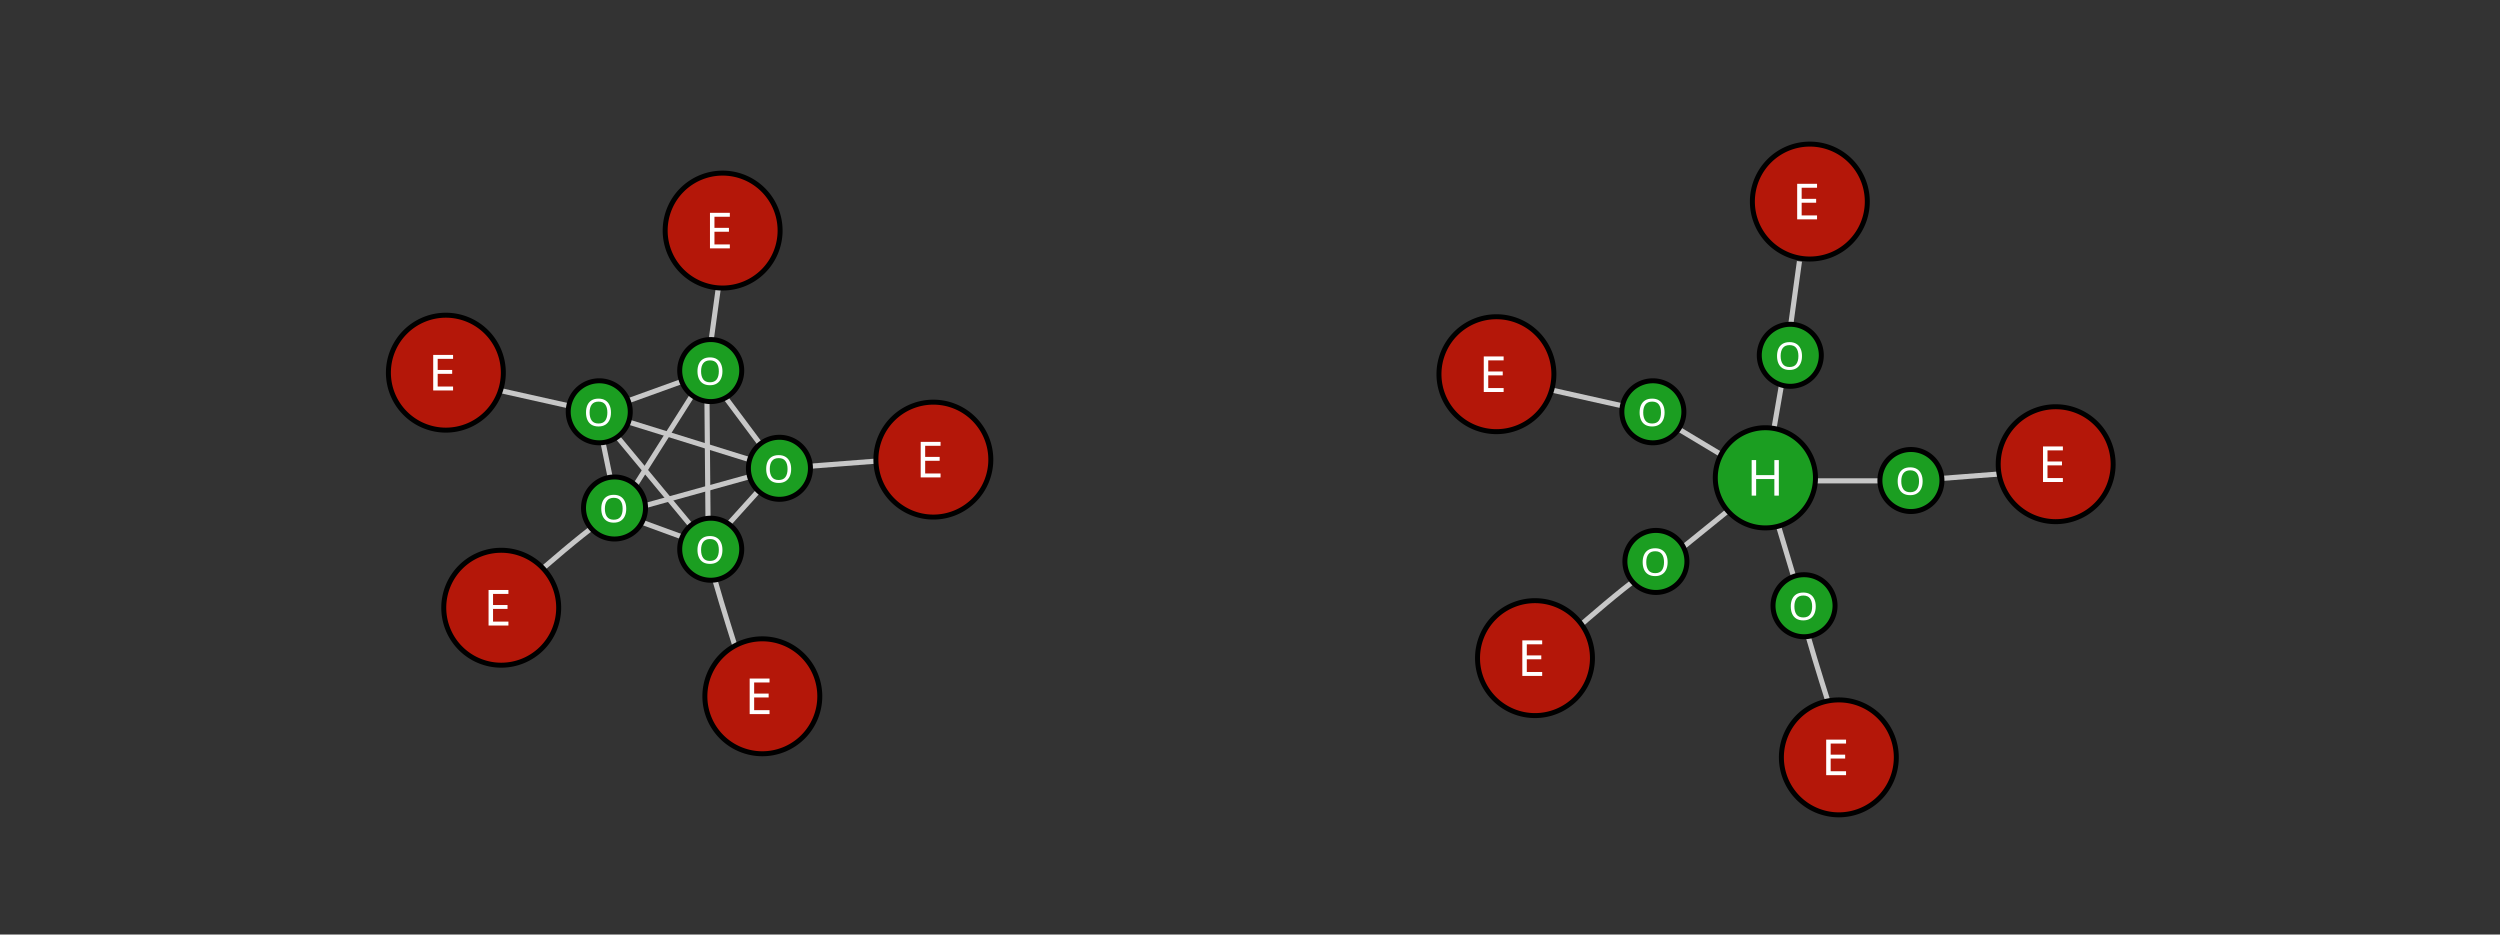 <?xml version="1.0" encoding="UTF-8" standalone="no"?>
<svg
   xmlns:dc="http://purl.org/dc/elements/1.1/"
   xmlns:cc="http://creativecommons.org/ns#"
   xmlns:rdf="http://www.w3.org/1999/02/22-rdf-syntax-ns#"
   xmlns:svg="http://www.w3.org/2000/svg"
   xmlns="http://www.w3.org/2000/svg"
   version="1.1"
   id="svg2"
   viewBox="0 0 2142.578 800.902"
   height="800.902mm"
   width="2142.578mm">
  <rect x="0" y="0" width="2142.578" height="800.902" fill="#333333" stroke="none"/>
  <defs
     id="defs4" />
  <g
     transform="translate(2771.642,-291.572)"
     id="layer1">
    <path
       id="path4164"
       d="m -2137.166,859.411 c 0,0 -34.025,-104.693 -27.482,-99.458"
       style="fill:none;fill-rule:evenodd;stroke:#c7c7c7;stroke-width:4.4;stroke-linecap:butt;stroke-linejoin:miter;stroke-miterlimit:4;stroke-dasharray:none;stroke-opacity:1" />
    <path
       style="fill:none;fill-rule:evenodd;stroke:#c7c7c7;stroke-width:4.4;stroke-linecap:butt;stroke-linejoin:miter;stroke-miterlimit:4;stroke-dasharray:none;stroke-opacity:1"
       d="m -2329.539,799.212 c 0,0 80.632,-72.969 87.175,-67.734"
       id="path4162" />
    <path
       id="path4156"
       d="m -2006.805,685.675 -97.645,7.535"
       style="fill:none;fill-rule:evenodd;stroke:#c7c7c7;stroke-width:4.4;stroke-linecap:butt;stroke-linejoin:miter;stroke-miterlimit:4;stroke-dasharray:none;stroke-opacity:1" />
    <path
       style="fill:none;fill-rule:evenodd;stroke:#c7c7c7;stroke-width:4.4;stroke-linecap:butt;stroke-linejoin:miter;stroke-miterlimit:4;stroke-dasharray:none;stroke-opacity:1"
       d="m -2165.956,610.765 11.273,-82.129"
       id="path3977-8-5" />
    <path
       id="path1604-7-1"
       d="m -2352.292,624.168 92.112,20.622"
       style="fill:none;fill-rule:evenodd;stroke:#c7c7c7;stroke-width:4.4;stroke-linecap:butt;stroke-linejoin:miter;stroke-miterlimit:4;stroke-dasharray:none;stroke-opacity:1" />
    <g
       id="g1592-3-4"
       transform="translate(-1580.22,875.465)">
      <path
         id="path112-7-3"
         d="m -760.053,-264.503 a 49.243,49.243 0 0 1 -49.243,49.243 49.243,49.243 0 0 1 -49.243,-49.243 49.243,49.243 0 0 1 49.243,-49.243 49.243,49.243 0 0 1 49.243,49.243 z"
         style="color:#000000;clip-rule:nonzero;display:inline;overflow:visible;visibility:visible;opacity:1;isolation:auto;mix-blend-mode:normal;color-interpolation:sRGB;color-interpolation-filters:linearRGB;solid-color:#000000;solid-opacity:1;vector-effect:none;fill:#b41709;fill-opacity:1;fill-rule:evenodd;stroke:#000000;stroke-width:4.267;stroke-linecap:butt;stroke-linejoin:miter;stroke-miterlimit:4;stroke-dasharray:none;stroke-dashoffset:0;stroke-opacity:1;marker:none;color-rendering:auto;image-rendering:auto;shape-rendering:auto;text-rendering:auto;enable-background:accumulate" />
      <g
         id="text3759-3-62-5-1"
         style="font-style:normal;font-weight:normal;font-size:42.667px;line-height:125%;font-family:sans-serif;letter-spacing:0px;word-spacing:0px;fill:#ffffff;fill-opacity:1;stroke:none;stroke-width:1.067"
         aria-label="E">
        <path
           id="path1657"
           style="stroke-width:1.067"
           d="m -803.126,-249.253 h -17.024 v -30.464 h 17.024 v 3.371 h -13.184 v 9.515 h 12.416 v 3.328 h -12.416 v 10.88 h 13.184 z" />
      </g>
    </g>
    <g
       transform="translate(-1343.027,753.683)"
       id="g4018">
      <path
         id="circle4012"
         d="m -760.053,-264.503 a 49.243,49.243 0 0 1 -49.243,49.243 49.243,49.243 0 0 1 -49.243,-49.243 49.243,49.243 0 0 1 49.243,-49.243 49.243,49.243 0 0 1 49.243,49.243 z"
         style="color:#000000;clip-rule:nonzero;display:inline;overflow:visible;visibility:visible;opacity:1;isolation:auto;mix-blend-mode:normal;color-interpolation:sRGB;color-interpolation-filters:linearRGB;solid-color:#000000;solid-opacity:1;vector-effect:none;fill:#b41709;fill-opacity:1;fill-rule:evenodd;stroke:#000000;stroke-width:4.267;stroke-linecap:butt;stroke-linejoin:miter;stroke-miterlimit:4;stroke-dasharray:none;stroke-dashoffset:0;stroke-opacity:1;marker:none;color-rendering:auto;image-rendering:auto;shape-rendering:auto;text-rendering:auto;enable-background:accumulate" />
      <g
         id="text4016"
         style="font-style:normal;font-weight:normal;font-size:42.667px;line-height:125%;font-family:sans-serif;letter-spacing:0px;word-spacing:0px;fill:#ffffff;fill-opacity:1;stroke:none;stroke-width:1.067"
         aria-label="E">
        <path
           id="path1653"
           style="stroke-width:1.067"
           d="m -803.126,-249.253 h -17.024 v -30.464 h 17.024 v 3.371 h -13.184 v 9.515 h 12.416 v 3.328 h -12.416 v 10.88 h 13.184 z" />
      </g>
    </g>
    <g
       transform="translate(-1532.784,1076.923)"
       id="g4050">
      <path
         id="circle4044"
         d="m -760.053,-264.503 a 49.243,49.243 0 0 1 -49.243,49.243 49.243,49.243 0 0 1 -49.243,-49.243 49.243,49.243 0 0 1 49.243,-49.243 49.243,49.243 0 0 1 49.243,49.243 z"
         style="color:#000000;clip-rule:nonzero;display:inline;overflow:visible;visibility:visible;opacity:1;isolation:auto;mix-blend-mode:normal;color-interpolation:sRGB;color-interpolation-filters:linearRGB;solid-color:#000000;solid-opacity:1;vector-effect:none;fill:#b41709;fill-opacity:1;fill-rule:evenodd;stroke:#000000;stroke-width:4.267;stroke-linecap:butt;stroke-linejoin:miter;stroke-miterlimit:4;stroke-dasharray:none;stroke-dashoffset:0;stroke-opacity:1;marker:none;color-rendering:auto;image-rendering:auto;shape-rendering:auto;text-rendering:auto;enable-background:accumulate" />
      <g
         id="text4048"
         style="font-style:normal;font-weight:normal;font-size:42.667px;line-height:125%;font-family:sans-serif;letter-spacing:0px;word-spacing:0px;fill:#ffffff;fill-opacity:1;stroke:none;stroke-width:1.067"
         aria-label="E">
        <path
           id="path1649"
           style="stroke-width:1.067"
           d="m -803.126,-249.253 h -17.024 v -30.464 h 17.024 v 3.371 h -13.184 v 9.515 h 12.416 v 3.328 h -12.416 v 10.88 h 13.184 z" />
      </g>
    </g>
    <g
       id="g4058"
       transform="translate(-1309.002,1152.826)">
      <path
         id="circle4052"
         d="m -760.053,-264.503 a 49.243,49.243 0 0 1 -49.243,49.243 49.243,49.243 0 0 1 -49.243,-49.243 49.243,49.243 0 0 1 49.243,-49.243 49.243,49.243 0 0 1 49.243,49.243 z"
         style="color:#000000;clip-rule:nonzero;display:inline;overflow:visible;visibility:visible;opacity:1;isolation:auto;mix-blend-mode:normal;color-interpolation:sRGB;color-interpolation-filters:linearRGB;solid-color:#000000;solid-opacity:1;vector-effect:none;fill:#b41709;fill-opacity:1;fill-rule:evenodd;stroke:#000000;stroke-width:4.267;stroke-linecap:butt;stroke-linejoin:miter;stroke-miterlimit:4;stroke-dasharray:none;stroke-dashoffset:0;stroke-opacity:1;marker:none;color-rendering:auto;image-rendering:auto;shape-rendering:auto;text-rendering:auto;enable-background:accumulate" />
      <g
         id="text4056"
         style="font-style:normal;font-weight:normal;font-size:42.667px;line-height:125%;font-family:sans-serif;letter-spacing:0px;word-spacing:0px;fill:#ffffff;fill-opacity:1;stroke:none;stroke-width:1.067"
         aria-label="E">
        <path
           id="path1645"
           style="stroke-width:1.067"
           d="m -803.126,-249.253 h -17.024 v -30.464 h 17.024 v 3.371 h -13.184 v 9.515 h 12.416 v 3.328 h -12.416 v 10.88 h 13.184 z" />
      </g>
    </g>
    <g
       transform="translate(-1162.432,949.983)"
       id="g4066">
      <path
         id="circle4060"
         d="m -760.053,-264.503 a 49.243,49.243 0 0 1 -49.243,49.243 49.243,49.243 0 0 1 -49.243,-49.243 49.243,49.243 0 0 1 49.243,-49.243 49.243,49.243 0 0 1 49.243,49.243 z"
         style="color:#000000;clip-rule:nonzero;display:inline;overflow:visible;visibility:visible;opacity:1;isolation:auto;mix-blend-mode:normal;color-interpolation:sRGB;color-interpolation-filters:linearRGB;solid-color:#000000;solid-opacity:1;vector-effect:none;fill:#b41709;fill-opacity:1;fill-rule:evenodd;stroke:#000000;stroke-width:4.267;stroke-linecap:butt;stroke-linejoin:miter;stroke-miterlimit:4;stroke-dasharray:none;stroke-dashoffset:0;stroke-opacity:1;marker:none;color-rendering:auto;image-rendering:auto;shape-rendering:auto;text-rendering:auto;enable-background:accumulate" />
      <g
         id="text4064"
         style="font-style:normal;font-weight:normal;font-size:42.667px;line-height:125%;font-family:sans-serif;letter-spacing:0px;word-spacing:0px;fill:#ffffff;fill-opacity:1;stroke:none;stroke-width:1.067"
         aria-label="E">
        <path
           id="path1641"
           style="stroke-width:1.067"
           d="m -803.126,-249.253 h -17.024 v -30.464 h 17.024 v 3.371 h -13.184 v 9.515 h 12.416 v 3.328 h -12.416 v 10.88 h 13.184 z" />
      </g>
    </g>
    <path
       id="path4132"
       d="m -2164.648,759.952 -77.716,-28.474"
       style="fill:none;fill-rule:evenodd;stroke:#c7c7c7;stroke-width:4.4;stroke-linecap:butt;stroke-linejoin:miter;stroke-miterlimit:4;stroke-dasharray:none;stroke-opacity:1" />
    <path
       style="fill:none;fill-rule:evenodd;stroke:#c7c7c7;stroke-width:4.4;stroke-linecap:butt;stroke-linejoin:miter;stroke-miterlimit:4;stroke-dasharray:none;stroke-opacity:1"
       d="m -2104.449,693.211 -137.915,38.268"
       id="path4134" />
    <path
       id="path4136"
       d="m -2165.956,610.765 -76.407,120.714"
       style="fill:none;fill-rule:evenodd;stroke:#c7c7c7;stroke-width:4.4;stroke-linecap:butt;stroke-linejoin:miter;stroke-miterlimit:4;stroke-dasharray:none;stroke-opacity:1" />
    <path
       id="path4140"
       d="m -2260.18,644.79 94.224,-34.025"
       style="fill:none;fill-rule:evenodd;stroke:#c7c7c7;stroke-width:4.4;stroke-linecap:butt;stroke-linejoin:miter;stroke-miterlimit:4;stroke-dasharray:none;stroke-opacity:1" />
    <path
       style="fill:none;fill-rule:evenodd;stroke:#c7c7c7;stroke-width:4.4;stroke-linecap:butt;stroke-linejoin:miter;stroke-miterlimit:4;stroke-dasharray:none;stroke-opacity:1"
       d="m -2260.18,644.79 155.731,48.421"
       id="path4142" />
    <path
       id="path4144"
       d="m -2260.18,644.79 95.532,115.162"
       style="fill:none;fill-rule:evenodd;stroke:#c7c7c7;stroke-width:4.4;stroke-linecap:butt;stroke-linejoin:miter;stroke-miterlimit:4;stroke-dasharray:none;stroke-opacity:1" />
    <path
       id="path4146"
       d="m -2165.956,610.765 61.507,82.446"
       style="fill:none;fill-rule:evenodd;stroke:#c7c7c7;stroke-width:4.4;stroke-linecap:butt;stroke-linejoin:miter;stroke-miterlimit:4;stroke-dasharray:none;stroke-opacity:1" />
    <path
       style="fill:none;fill-rule:evenodd;stroke:#c7c7c7;stroke-width:4.4;stroke-linecap:butt;stroke-linejoin:miter;stroke-miterlimit:4;stroke-dasharray:none;stroke-opacity:1"
       d="m -2164.648,759.952 60.199,-66.742"
       id="path4148" />
    <path
       style="fill:none;fill-rule:evenodd;stroke:#c7c7c7;stroke-width:4.4;stroke-linecap:butt;stroke-linejoin:miter;stroke-miterlimit:4;stroke-dasharray:none;stroke-opacity:1"
       d="m -2165.956,610.765 1.309,149.188"
       id="path4150" />
    <g
       style="stroke-width:1.315"
       transform="matrix(0.761,0,0,0.761,-1780.459,893.306)"
       id="g4010">
      <path
         id="circle4004"
         d="m -467.147,-373.384 a 34.919,34.919 0 0 1 -34.919,34.919 34.919,34.919 0 0 1 -34.919,-34.919 34.919,34.919 0 0 1 34.919,-34.919 34.919,34.919 0 0 1 34.919,34.919 z"
         style="color:#000000;clip-rule:nonzero;display:inline;overflow:visible;visibility:visible;opacity:1;isolation:auto;mix-blend-mode:normal;color-interpolation:sRGB;color-interpolation-filters:linearRGB;solid-color:#000000;solid-opacity:1;vector-effect:none;fill:#1b9e21;fill-opacity:1;fill-rule:evenodd;stroke:#000000;stroke-width:5.609;stroke-linecap:butt;stroke-linejoin:miter;stroke-miterlimit:4;stroke-dasharray:none;stroke-dashoffset:0;stroke-opacity:1;marker:none;color-rendering:auto;image-rendering:auto;shape-rendering:auto;text-rendering:auto;enable-background:accumulate" />
      <g
         id="text4008"
         style="font-style:normal;font-weight:normal;font-size:42.667px;line-height:125%;font-family:sans-serif;letter-spacing:0px;word-spacing:0px;fill:#ffffff;fill-opacity:1;stroke:none;stroke-width:1.402"
         aria-label="O">
        <path
           id="path1637"
           style="stroke-width:1.402"
           d="m -488.871,-372.564 q 0,4.736 -1.621,8.277 -1.579,3.499 -4.693,5.461 -3.115,1.963 -7.723,1.963 -4.736,0 -7.893,-1.963 -3.115,-1.963 -4.651,-5.504 -1.536,-3.541 -1.536,-8.277 0,-4.693 1.536,-8.192 1.536,-3.499 4.651,-5.461 3.157,-1.963 7.936,-1.963 4.565,0 7.68,1.963 3.115,1.92 4.693,5.461 1.621,3.499 1.621,8.235 z m -24.064,0 q 0,5.76 2.432,9.088 2.432,3.285 7.595,3.285 5.205,0 7.595,-3.285 2.389,-3.328 2.389,-9.088 0,-5.76 -2.389,-9.003 -2.389,-3.285 -7.552,-3.285 -5.163,0 -7.637,3.285 -2.432,3.243 -2.432,9.003 z" />
      </g>
    </g>
    <g
       id="g4130"
       transform="matrix(0.761,0,0,0.761,-1721.569,977.06)"
       style="stroke-width:1.315">
      <path
         id="circle4124"
         d="m -467.147,-373.384 a 34.919,34.919 0 0 1 -34.919,34.919 34.919,34.919 0 0 1 -34.919,-34.919 34.919,34.919 0 0 1 34.919,-34.919 34.919,34.919 0 0 1 34.919,34.919 z"
         style="color:#000000;clip-rule:nonzero;display:inline;overflow:visible;visibility:visible;opacity:1;isolation:auto;mix-blend-mode:normal;color-interpolation:sRGB;color-interpolation-filters:linearRGB;solid-color:#000000;solid-opacity:1;vector-effect:none;fill:#1b9e21;fill-opacity:1;fill-rule:evenodd;stroke:#000000;stroke-width:5.609;stroke-linecap:butt;stroke-linejoin:miter;stroke-miterlimit:4;stroke-dasharray:none;stroke-dashoffset:0;stroke-opacity:1;marker:none;color-rendering:auto;image-rendering:auto;shape-rendering:auto;text-rendering:auto;enable-background:accumulate" />
      <g
         id="text4128"
         style="font-style:normal;font-weight:normal;font-size:42.667px;line-height:125%;font-family:sans-serif;letter-spacing:0px;word-spacing:0px;fill:#ffffff;fill-opacity:1;stroke:none;stroke-width:1.402"
         aria-label="O">
        <path
           id="path1633"
           style="stroke-width:1.402"
           d="m -488.871,-372.564 q 0,4.736 -1.621,8.277 -1.579,3.499 -4.693,5.461 -3.115,1.963 -7.723,1.963 -4.736,0 -7.893,-1.963 -3.115,-1.963 -4.651,-5.504 -1.536,-3.541 -1.536,-8.277 0,-4.693 1.536,-8.192 1.536,-3.499 4.651,-5.461 3.157,-1.963 7.936,-1.963 4.565,0 7.68,1.963 3.115,1.92 4.693,5.461 1.621,3.499 1.621,8.235 z m -24.064,0 q 0,5.76 2.432,9.088 2.432,3.285 7.595,3.285 5.205,0 7.595,-3.285 2.389,-3.328 2.389,-9.088 0,-5.76 -2.389,-9.003 -2.389,-3.285 -7.552,-3.285 -5.163,0 -7.637,3.285 -2.432,3.243 -2.432,9.003 z" />
      </g>
    </g>
    <g
       id="g4114"
       transform="matrix(0.761,0,0,0.761,-1780.459,1046.419)"
       style="stroke-width:1.315">
      <path
         id="circle4108"
         d="m -467.147,-373.384 a 34.919,34.919 0 0 1 -34.919,34.919 34.919,34.919 0 0 1 -34.919,-34.919 34.919,34.919 0 0 1 34.919,-34.919 34.919,34.919 0 0 1 34.919,34.919 z"
         style="color:#000000;clip-rule:nonzero;display:inline;overflow:visible;visibility:visible;opacity:1;isolation:auto;mix-blend-mode:normal;color-interpolation:sRGB;color-interpolation-filters:linearRGB;solid-color:#000000;solid-opacity:1;vector-effect:none;fill:#1b9e21;fill-opacity:1;fill-rule:evenodd;stroke:#000000;stroke-width:5.609;stroke-linecap:butt;stroke-linejoin:miter;stroke-miterlimit:4;stroke-dasharray:none;stroke-dashoffset:0;stroke-opacity:1;marker:none;color-rendering:auto;image-rendering:auto;shape-rendering:auto;text-rendering:auto;enable-background:accumulate" />
      <g
         id="text4112"
         style="font-style:normal;font-weight:normal;font-size:42.667px;line-height:125%;font-family:sans-serif;letter-spacing:0px;word-spacing:0px;fill:#ffffff;fill-opacity:1;stroke:none;stroke-width:1.402"
         aria-label="O">
        <path
           id="path1629"
           style="stroke-width:1.402"
           d="m -488.871,-372.564 q 0,4.736 -1.621,8.277 -1.579,3.499 -4.693,5.461 -3.115,1.963 -7.723,1.963 -4.736,0 -7.893,-1.963 -3.115,-1.963 -4.651,-5.504 -1.536,-3.541 -1.536,-8.277 0,-4.693 1.536,-8.192 1.536,-3.499 4.651,-5.461 3.157,-1.963 7.936,-1.963 4.565,0 7.68,1.963 3.115,1.92 4.693,5.461 1.621,3.499 1.621,8.235 z m -24.064,0 q 0,5.76 2.432,9.088 2.432,3.285 7.595,3.285 5.205,0 7.595,-3.285 2.389,-3.328 2.389,-9.088 0,-5.76 -2.389,-9.003 -2.389,-3.285 -7.552,-3.285 -5.163,0 -7.637,3.285 -2.432,3.243 -2.432,9.003 z" />
      </g>
    </g>
    <path
       style="fill:none;fill-rule:evenodd;stroke:#c7c7c7;stroke-width:4.4;stroke-linecap:butt;stroke-linejoin:miter;stroke-miterlimit:4;stroke-dasharray:none;stroke-opacity:1"
       d="m -2260.18,644.79 17.816,86.688"
       id="path4138" />
    <g
       style="stroke-width:1.315"
       transform="matrix(0.761,0,0,0.761,-1862.905,1011.086)"
       id="g4106">
      <path
         id="circle4100"
         d="m -467.147,-373.384 a 34.919,34.919 0 0 1 -34.919,34.919 34.919,34.919 0 0 1 -34.919,-34.919 34.919,34.919 0 0 1 34.919,-34.919 34.919,34.919 0 0 1 34.919,34.919 z"
         style="color:#000000;clip-rule:nonzero;display:inline;overflow:visible;visibility:visible;opacity:1;isolation:auto;mix-blend-mode:normal;color-interpolation:sRGB;color-interpolation-filters:linearRGB;solid-color:#000000;solid-opacity:1;vector-effect:none;fill:#1b9e21;fill-opacity:1;fill-rule:evenodd;stroke:#000000;stroke-width:5.609;stroke-linecap:butt;stroke-linejoin:miter;stroke-miterlimit:4;stroke-dasharray:none;stroke-dashoffset:0;stroke-opacity:1;marker:none;color-rendering:auto;image-rendering:auto;shape-rendering:auto;text-rendering:auto;enable-background:accumulate" />
      <g
         id="text4104"
         style="font-style:normal;font-weight:normal;font-size:42.667px;line-height:125%;font-family:sans-serif;letter-spacing:0px;word-spacing:0px;fill:#ffffff;fill-opacity:1;stroke:none;stroke-width:1.402"
         aria-label="O">
        <path
           id="path1625"
           style="stroke-width:1.402"
           d="m -488.871,-372.564 q 0,4.736 -1.621,8.277 -1.579,3.499 -4.693,5.461 -3.115,1.963 -7.723,1.963 -4.736,0 -7.893,-1.963 -3.115,-1.963 -4.651,-5.504 -1.536,-3.541 -1.536,-8.277 0,-4.693 1.536,-8.192 1.536,-3.499 4.651,-5.461 3.157,-1.963 7.936,-1.963 4.565,0 7.68,1.963 3.115,1.92 4.693,5.461 1.621,3.499 1.621,8.235 z m -24.064,0 q 0,5.76 2.432,9.088 2.432,3.285 7.595,3.285 5.205,0 7.595,-3.285 2.389,-3.328 2.389,-9.088 0,-5.76 -2.389,-9.003 -2.389,-3.285 -7.552,-3.285 -5.163,0 -7.637,3.285 -2.432,3.243 -2.432,9.003 z" />
      </g>
    </g>
    <g
       id="g11046-2-9"
       transform="matrix(0.761,0,0,0.761,-1875.991,928.64)"
       style="stroke-width:1.315">
      <path
         id="circle11040-5-2"
         d="m -467.147,-373.384 a 34.919,34.919 0 0 1 -34.919,34.919 34.919,34.919 0 0 1 -34.919,-34.919 34.919,34.919 0 0 1 34.919,-34.919 34.919,34.919 0 0 1 34.919,34.919 z"
         style="color:#000000;clip-rule:nonzero;display:inline;overflow:visible;visibility:visible;opacity:1;isolation:auto;mix-blend-mode:normal;color-interpolation:sRGB;color-interpolation-filters:linearRGB;solid-color:#000000;solid-opacity:1;vector-effect:none;fill:#1b9e21;fill-opacity:1;fill-rule:evenodd;stroke:#000000;stroke-width:5.609;stroke-linecap:butt;stroke-linejoin:miter;stroke-miterlimit:4;stroke-dasharray:none;stroke-dashoffset:0;stroke-opacity:1;marker:none;color-rendering:auto;image-rendering:auto;shape-rendering:auto;text-rendering:auto;enable-background:accumulate" />
      <g
         id="text11044-4-8"
         style="font-style:normal;font-weight:normal;font-size:42.667px;line-height:125%;font-family:sans-serif;letter-spacing:0px;word-spacing:0px;fill:#ffffff;fill-opacity:1;stroke:none;stroke-width:1.402"
         aria-label="O">
        <path
           id="path1621"
           style="stroke-width:1.402"
           d="m -488.871,-372.564 q 0,4.736 -1.621,8.277 -1.579,3.499 -4.693,5.461 -3.115,1.963 -7.723,1.963 -4.736,0 -7.893,-1.963 -3.115,-1.963 -4.651,-5.504 -1.536,-3.541 -1.536,-8.277 0,-4.693 1.536,-8.192 1.536,-3.499 4.651,-5.461 3.157,-1.963 7.936,-1.963 4.565,0 7.68,1.963 3.115,1.92 4.693,5.461 1.621,3.499 1.621,8.235 z m -24.064,0 q 0,5.76 2.432,9.088 2.432,3.285 7.595,3.285 5.205,0 7.595,-3.285 2.389,-3.328 2.389,-9.088 0,-5.76 -2.389,-9.003 -2.389,-3.285 -7.552,-3.285 -5.163,0 -7.637,3.285 -2.432,3.243 -2.432,9.003 z" />
      </g>
    </g>
    <path
       style="fill:none;fill-rule:evenodd;stroke:#c7c7c7;stroke-width:4.4;stroke-linecap:butt;stroke-linejoin:miter;stroke-miterlimit:4;stroke-dasharray:none;stroke-opacity:1"
       d="m -1200.163,907.831 c 0,0 -34.025,-104.693 -27.482,-99.458"
       id="path4166" />
    <path
       id="path4168"
       d="m -1437.031,845.016 c 0,0 80.632,-72.969 87.175,-67.734"
       style="fill:none;fill-rule:evenodd;stroke:#c7c7c7;stroke-width:4.4;stroke-linecap:butt;stroke-linejoin:miter;stroke-miterlimit:4;stroke-dasharray:none;stroke-opacity:1" />
    <path
       style="fill:none;fill-rule:evenodd;stroke:#c7c7c7;stroke-width:4.4;stroke-linecap:butt;stroke-linejoin:miter;stroke-miterlimit:4;stroke-dasharray:none;stroke-opacity:1"
       d="m -1037.085,696.144 -97.645,7.535"
       id="path4174" />
    <path
       id="path4176"
       d="m -1240.731,597.678 11.273,-82.129"
       style="fill:none;fill-rule:evenodd;stroke:#c7c7c7;stroke-width:4.4;stroke-linecap:butt;stroke-linejoin:miter;stroke-miterlimit:4;stroke-dasharray:none;stroke-opacity:1" />
    <path
       style="fill:none;fill-rule:evenodd;stroke:#c7c7c7;stroke-width:4.4;stroke-linecap:butt;stroke-linejoin:miter;stroke-miterlimit:4;stroke-dasharray:none;stroke-opacity:1"
       d="m -1449.314,624.168 92.112,20.622"
       id="path4186" />
    <g
       transform="translate(-679.859,876.774)"
       id="g4196">
      <path
         id="circle4190"
         d="m -760.053,-264.503 a 49.243,49.243 0 0 1 -49.243,49.243 49.243,49.243 0 0 1 -49.243,-49.243 49.243,49.243 0 0 1 49.243,-49.243 49.243,49.243 0 0 1 49.243,49.243 z"
         style="color:#000000;clip-rule:nonzero;display:inline;overflow:visible;visibility:visible;opacity:1;isolation:auto;mix-blend-mode:normal;color-interpolation:sRGB;color-interpolation-filters:linearRGB;solid-color:#000000;solid-opacity:1;vector-effect:none;fill:#b41709;fill-opacity:1;fill-rule:evenodd;stroke:#000000;stroke-width:4.267;stroke-linecap:butt;stroke-linejoin:miter;stroke-miterlimit:4;stroke-dasharray:none;stroke-dashoffset:0;stroke-opacity:1;marker:none;color-rendering:auto;image-rendering:auto;shape-rendering:auto;text-rendering:auto;enable-background:accumulate" />
      <g
         id="text4194"
         style="font-style:normal;font-weight:normal;font-size:42.667px;line-height:125%;font-family:sans-serif;letter-spacing:0px;word-spacing:0px;fill:#ffffff;fill-opacity:1;stroke:none;stroke-width:1.067"
         aria-label="E">
        <path
           id="path1617"
           style="stroke-width:1.067"
           d="m -803.126,-249.253 h -17.024 v -30.464 h 17.024 v 3.371 h -13.184 v 9.515 h 12.416 v 3.328 h -12.416 v 10.88 h 13.184 z" />
      </g>
    </g>
    <g
       id="g4220"
       transform="translate(-411.259,728.818)">
      <path
         id="circle4214"
         d="m -760.053,-264.503 a 49.243,49.243 0 0 1 -49.243,49.243 49.243,49.243 0 0 1 -49.243,-49.243 49.243,49.243 0 0 1 49.243,-49.243 49.243,49.243 0 0 1 49.243,49.243 z"
         style="color:#000000;clip-rule:nonzero;display:inline;overflow:visible;visibility:visible;opacity:1;isolation:auto;mix-blend-mode:normal;color-interpolation:sRGB;color-interpolation-filters:linearRGB;solid-color:#000000;solid-opacity:1;vector-effect:none;fill:#b41709;fill-opacity:1;fill-rule:evenodd;stroke:#000000;stroke-width:4.267;stroke-linecap:butt;stroke-linejoin:miter;stroke-miterlimit:4;stroke-dasharray:none;stroke-dashoffset:0;stroke-opacity:1;marker:none;color-rendering:auto;image-rendering:auto;shape-rendering:auto;text-rendering:auto;enable-background:accumulate" />
      <g
         id="text4218"
         style="font-style:normal;font-weight:normal;font-size:42.667px;line-height:125%;font-family:sans-serif;letter-spacing:0px;word-spacing:0px;fill:#ffffff;fill-opacity:1;stroke:none;stroke-width:1.067"
         aria-label="E">
        <path
           id="path1613"
           style="stroke-width:1.067"
           d="m -803.126,-249.253 h -17.024 v -30.464 h 17.024 v 3.371 h -13.184 v 9.515 h 12.416 v 3.328 h -12.416 v 10.88 h 13.184 z" />
      </g>
    </g>
    <g
       id="g4228"
       transform="translate(-646.818,1120.109)">
      <path
         id="circle4222"
         d="m -760.053,-264.503 a 49.243,49.243 0 0 1 -49.243,49.243 49.243,49.243 0 0 1 -49.243,-49.243 49.243,49.243 0 0 1 49.243,-49.243 49.243,49.243 0 0 1 49.243,49.243 z"
         style="color:#000000;clip-rule:nonzero;display:inline;overflow:visible;visibility:visible;opacity:1;isolation:auto;mix-blend-mode:normal;color-interpolation:sRGB;color-interpolation-filters:linearRGB;solid-color:#000000;solid-opacity:1;vector-effect:none;fill:#b41709;fill-opacity:1;fill-rule:evenodd;stroke:#000000;stroke-width:4.267;stroke-linecap:butt;stroke-linejoin:miter;stroke-miterlimit:4;stroke-dasharray:none;stroke-dashoffset:0;stroke-opacity:1;marker:none;color-rendering:auto;image-rendering:auto;shape-rendering:auto;text-rendering:auto;enable-background:accumulate" />
      <g
         id="text4226"
         style="font-style:normal;font-weight:normal;font-size:42.667px;line-height:125%;font-family:sans-serif;letter-spacing:0px;word-spacing:0px;fill:#ffffff;fill-opacity:1;stroke:none;stroke-width:1.067"
         aria-label="E">
        <path
           id="path1609"
           style="stroke-width:1.067"
           d="m -803.126,-249.253 h -17.024 v -30.464 h 17.024 v 3.371 h -13.184 v 9.515 h 12.416 v 3.328 h -12.416 v 10.88 h 13.184 z" />
      </g>
    </g>
    <g
       transform="translate(-386.394,1205.172)"
       id="g4236">
      <path
         id="circle4230"
         d="m -760.053,-264.503 a 49.243,49.243 0 0 1 -49.243,49.243 49.243,49.243 0 0 1 -49.243,-49.243 49.243,49.243 0 0 1 49.243,-49.243 49.243,49.243 0 0 1 49.243,49.243 z"
         style="color:#000000;clip-rule:nonzero;display:inline;overflow:visible;visibility:visible;opacity:1;isolation:auto;mix-blend-mode:normal;color-interpolation:sRGB;color-interpolation-filters:linearRGB;solid-color:#000000;solid-opacity:1;vector-effect:none;fill:#b41709;fill-opacity:1;fill-rule:evenodd;stroke:#000000;stroke-width:4.267;stroke-linecap:butt;stroke-linejoin:miter;stroke-miterlimit:4;stroke-dasharray:none;stroke-dashoffset:0;stroke-opacity:1;marker:none;color-rendering:auto;image-rendering:auto;shape-rendering:auto;text-rendering:auto;enable-background:accumulate" />
      <g
         id="text4234"
         style="font-style:normal;font-weight:normal;font-size:42.667px;line-height:125%;font-family:sans-serif;letter-spacing:0px;word-spacing:0px;fill:#ffffff;fill-opacity:1;stroke:none;stroke-width:1.067"
         aria-label="E">
        <path
           id="path1605"
           style="stroke-width:1.067"
           d="m -803.126,-249.253 h -17.024 v -30.464 h 17.024 v 3.371 h -13.184 v 9.515 h 12.416 v 3.328 h -12.416 v 10.88 h 13.184 z" />
      </g>
    </g>
    <g
       id="g4244"
       transform="translate(-200.564,953.909)">
      <path
         id="circle4238"
         d="m -760.053,-264.503 a 49.243,49.243 0 0 1 -49.243,49.243 49.243,49.243 0 0 1 -49.243,-49.243 49.243,49.243 0 0 1 49.243,-49.243 49.243,49.243 0 0 1 49.243,49.243 z"
         style="color:#000000;clip-rule:nonzero;display:inline;overflow:visible;visibility:visible;opacity:1;isolation:auto;mix-blend-mode:normal;color-interpolation:sRGB;color-interpolation-filters:linearRGB;solid-color:#000000;solid-opacity:1;vector-effect:none;fill:#b41709;fill-opacity:1;fill-rule:evenodd;stroke:#000000;stroke-width:4.267;stroke-linecap:butt;stroke-linejoin:miter;stroke-miterlimit:4;stroke-dasharray:none;stroke-dashoffset:0;stroke-opacity:1;marker:none;color-rendering:auto;image-rendering:auto;shape-rendering:auto;text-rendering:auto;enable-background:accumulate" />
      <g
         id="text4242"
         style="font-style:normal;font-weight:normal;font-size:42.667px;line-height:125%;font-family:sans-serif;letter-spacing:0px;word-spacing:0px;fill:#ffffff;fill-opacity:1;stroke:none;stroke-width:1.067"
         aria-label="E">
        <path
           id="path1601"
           style="stroke-width:1.067"
           d="m -803.126,-249.253 h -17.024 v -30.464 h 17.024 v 3.371 h -13.184 v 9.515 h 12.416 v 3.328 h -12.416 v 10.88 h 13.184 z" />
      </g>
    </g>
    <path
       style="fill:none;fill-rule:evenodd;stroke:#c7c7c7;stroke-width:4.4;stroke-linecap:butt;stroke-linejoin:miter;stroke-miterlimit:4;stroke-dasharray:none;stroke-opacity:1"
       d="m -1259.052,703.68 -90.803,73.602"
       id="path4270" />
    <path
       style="fill:none;fill-rule:evenodd;stroke:#c7c7c7;stroke-width:4.4;stroke-linecap:butt;stroke-linejoin:miter;stroke-miterlimit:4;stroke-dasharray:none;stroke-opacity:1"
       d="m -1259.052,703.68 18.321,-106.002"
       id="path4276" />
    <path
       style="fill:none;fill-rule:evenodd;stroke:#c7c7c7;stroke-width:4.4;stroke-linecap:butt;stroke-linejoin:miter;stroke-miterlimit:4;stroke-dasharray:none;stroke-opacity:1"
       d="m -1259.052,703.68 h 124.323"
       id="path4282" />
    <path
       id="path4284"
       d="m -1227.645,808.373 -31.408,-104.693"
       style="fill:none;fill-rule:evenodd;stroke:#c7c7c7;stroke-width:4.4;stroke-linecap:butt;stroke-linejoin:miter;stroke-miterlimit:4;stroke-dasharray:none;stroke-opacity:1" />
    <g
       id="g4294"
       transform="matrix(0.761,0,0,0.761,-855.234,880.219)"
       style="stroke-width:1.315">
      <path
         id="circle4288"
         d="m -467.147,-373.384 a 34.919,34.919 0 0 1 -34.919,34.919 34.919,34.919 0 0 1 -34.919,-34.919 34.919,34.919 0 0 1 34.919,-34.919 34.919,34.919 0 0 1 34.919,34.919 z"
         style="color:#000000;clip-rule:nonzero;display:inline;overflow:visible;visibility:visible;opacity:1;isolation:auto;mix-blend-mode:normal;color-interpolation:sRGB;color-interpolation-filters:linearRGB;solid-color:#000000;solid-opacity:1;vector-effect:none;fill:#1b9e21;fill-opacity:1;fill-rule:evenodd;stroke:#000000;stroke-width:5.609;stroke-linecap:butt;stroke-linejoin:miter;stroke-miterlimit:4;stroke-dasharray:none;stroke-dashoffset:0;stroke-opacity:1;marker:none;color-rendering:auto;image-rendering:auto;shape-rendering:auto;text-rendering:auto;enable-background:accumulate" />
      <g
         id="text4292"
         style="font-style:normal;font-weight:normal;font-size:42.667px;line-height:125%;font-family:sans-serif;letter-spacing:0px;word-spacing:0px;fill:#ffffff;fill-opacity:1;stroke:none;stroke-width:1.402"
         aria-label="O">
        <path
           id="path1597"
           style="stroke-width:1.402"
           d="m -488.871,-372.564 q 0,4.736 -1.621,8.277 -1.579,3.499 -4.693,5.461 -3.115,1.963 -7.723,1.963 -4.736,0 -7.893,-1.963 -3.115,-1.963 -4.651,-5.504 -1.536,-3.541 -1.536,-8.277 0,-4.693 1.536,-8.192 1.536,-3.499 4.651,-5.461 3.157,-1.963 7.936,-1.963 4.565,0 7.68,1.963 3.115,1.92 4.693,5.461 1.621,3.499 1.621,8.235 z m -24.064,0 q 0,5.76 2.432,9.088 2.432,3.285 7.595,3.285 5.205,0 7.595,-3.285 2.389,-3.328 2.389,-9.088 0,-5.76 -2.389,-9.003 -2.389,-3.285 -7.552,-3.285 -5.163,0 -7.637,3.285 -2.432,3.243 -2.432,9.003 z" />
      </g>
    </g>
    <g
       style="stroke-width:1.315"
       transform="matrix(0.761,0,0,0.761,-751.849,987.53)"
       id="g4302">
      <path
         id="circle4296"
         d="m -467.147,-373.384 a 34.919,34.919 0 0 1 -34.919,34.919 34.919,34.919 0 0 1 -34.919,-34.919 34.919,34.919 0 0 1 34.919,-34.919 34.919,34.919 0 0 1 34.919,34.919 z"
         style="color:#000000;clip-rule:nonzero;display:inline;overflow:visible;visibility:visible;opacity:1;isolation:auto;mix-blend-mode:normal;color-interpolation:sRGB;color-interpolation-filters:linearRGB;solid-color:#000000;solid-opacity:1;vector-effect:none;fill:#1b9e21;fill-opacity:1;fill-rule:evenodd;stroke:#000000;stroke-width:5.609;stroke-linecap:butt;stroke-linejoin:miter;stroke-miterlimit:4;stroke-dasharray:none;stroke-dashoffset:0;stroke-opacity:1;marker:none;color-rendering:auto;image-rendering:auto;shape-rendering:auto;text-rendering:auto;enable-background:accumulate" />
      <g
         id="text4300"
         style="font-style:normal;font-weight:normal;font-size:42.667px;line-height:125%;font-family:sans-serif;letter-spacing:0px;word-spacing:0px;fill:#ffffff;fill-opacity:1;stroke:none;stroke-width:1.402"
         aria-label="O">
        <path
           id="path1593"
           style="stroke-width:1.402"
           d="m -488.871,-372.564 q 0,4.736 -1.621,8.277 -1.579,3.499 -4.693,5.461 -3.115,1.963 -7.723,1.963 -4.736,0 -7.893,-1.963 -3.115,-1.963 -4.651,-5.504 -1.536,-3.541 -1.536,-8.277 0,-4.693 1.536,-8.192 1.536,-3.499 4.651,-5.461 3.157,-1.963 7.936,-1.963 4.565,0 7.68,1.963 3.115,1.92 4.693,5.461 1.621,3.499 1.621,8.235 z m -24.064,0 q 0,5.76 2.432,9.088 2.432,3.285 7.595,3.285 5.205,0 7.595,-3.285 2.389,-3.328 2.389,-9.088 0,-5.76 -2.389,-9.003 -2.389,-3.285 -7.552,-3.285 -5.163,0 -7.637,3.285 -2.432,3.243 -2.432,9.003 z" />
      </g>
    </g>
    <g
       style="stroke-width:1.315"
       transform="matrix(0.761,0,0,0.761,-843.456,1094.84)"
       id="g4310">
      <path
         id="circle4304"
         d="m -467.147,-373.384 a 34.919,34.919 0 0 1 -34.919,34.919 34.919,34.919 0 0 1 -34.919,-34.919 34.919,34.919 0 0 1 34.919,-34.919 34.919,34.919 0 0 1 34.919,34.919 z"
         style="color:#000000;clip-rule:nonzero;display:inline;overflow:visible;visibility:visible;opacity:1;isolation:auto;mix-blend-mode:normal;color-interpolation:sRGB;color-interpolation-filters:linearRGB;solid-color:#000000;solid-opacity:1;vector-effect:none;fill:#1b9e21;fill-opacity:1;fill-rule:evenodd;stroke:#000000;stroke-width:5.609;stroke-linecap:butt;stroke-linejoin:miter;stroke-miterlimit:4;stroke-dasharray:none;stroke-dashoffset:0;stroke-opacity:1;marker:none;color-rendering:auto;image-rendering:auto;shape-rendering:auto;text-rendering:auto;enable-background:accumulate" />
      <g
         id="text4308"
         style="font-style:normal;font-weight:normal;font-size:42.667px;line-height:125%;font-family:sans-serif;letter-spacing:0px;word-spacing:0px;fill:#ffffff;fill-opacity:1;stroke:none;stroke-width:1.402"
         aria-label="O">
        <path
           id="path1589"
           style="stroke-width:1.402"
           d="m -488.871,-372.564 q 0,4.736 -1.621,8.277 -1.579,3.499 -4.693,5.461 -3.115,1.963 -7.723,1.963 -4.736,0 -7.893,-1.963 -3.115,-1.963 -4.651,-5.504 -1.536,-3.541 -1.536,-8.277 0,-4.693 1.536,-8.192 1.536,-3.499 4.651,-5.461 3.157,-1.963 7.936,-1.963 4.565,0 7.68,1.963 3.115,1.92 4.693,5.461 1.621,3.499 1.621,8.235 z m -24.064,0 q 0,5.76 2.432,9.088 2.432,3.285 7.595,3.285 5.205,0 7.595,-3.285 2.389,-3.328 2.389,-9.088 0,-5.76 -2.389,-9.003 -2.389,-3.285 -7.552,-3.285 -5.163,0 -7.637,3.285 -2.432,3.243 -2.432,9.003 z" />
      </g>
    </g>
    <path
       id="path4312"
       d="m -1357.202,644.79 98.15,58.89"
       style="fill:none;fill-rule:evenodd;stroke:#c7c7c7;stroke-width:4.4;stroke-linecap:butt;stroke-linejoin:miter;stroke-miterlimit:4;stroke-dasharray:none;stroke-opacity:1" />
    <g
       id="g4320"
       transform="matrix(0.761,0,0,0.761,-970.396,1056.889)"
       style="stroke-width:1.315">
      <path
         id="circle4314"
         d="m -467.147,-373.384 a 34.919,34.919 0 0 1 -34.919,34.919 34.919,34.919 0 0 1 -34.919,-34.919 34.919,34.919 0 0 1 34.919,-34.919 34.919,34.919 0 0 1 34.919,34.919 z"
         style="color:#000000;clip-rule:nonzero;display:inline;overflow:visible;visibility:visible;opacity:1;isolation:auto;mix-blend-mode:normal;color-interpolation:sRGB;color-interpolation-filters:linearRGB;solid-color:#000000;solid-opacity:1;vector-effect:none;fill:#1b9e21;fill-opacity:1;fill-rule:evenodd;stroke:#000000;stroke-width:5.609;stroke-linecap:butt;stroke-linejoin:miter;stroke-miterlimit:4;stroke-dasharray:none;stroke-dashoffset:0;stroke-opacity:1;marker:none;color-rendering:auto;image-rendering:auto;shape-rendering:auto;text-rendering:auto;enable-background:accumulate" />
      <g
         id="text4318"
         style="font-style:normal;font-weight:normal;font-size:42.667px;line-height:125%;font-family:sans-serif;letter-spacing:0px;word-spacing:0px;fill:#ffffff;fill-opacity:1;stroke:none;stroke-width:1.402"
         aria-label="O">
        <path
           id="path1585"
           style="stroke-width:1.402"
           d="m -488.871,-372.564 q 0,4.736 -1.621,8.277 -1.579,3.499 -4.693,5.461 -3.115,1.963 -7.723,1.963 -4.736,0 -7.893,-1.963 -3.115,-1.963 -4.651,-5.504 -1.536,-3.541 -1.536,-8.277 0,-4.693 1.536,-8.192 1.536,-3.499 4.651,-5.461 3.157,-1.963 7.936,-1.963 4.565,0 7.68,1.963 3.115,1.92 4.693,5.461 1.621,3.499 1.621,8.235 z m -24.064,0 q 0,5.76 2.432,9.088 2.432,3.285 7.595,3.285 5.205,0 7.595,-3.285 2.389,-3.328 2.389,-9.088 0,-5.76 -2.389,-9.003 -2.389,-3.285 -7.552,-3.285 -5.163,0 -7.637,3.285 -2.432,3.243 -2.432,9.003 z" />
      </g>
    </g>
    <g
       style="stroke-width:1.315"
       transform="matrix(0.761,0,0,0.761,-973.013,928.64)"
       id="g4328">
      <path
         id="circle4322"
         d="m -467.147,-373.384 a 34.919,34.919 0 0 1 -34.919,34.919 34.919,34.919 0 0 1 -34.919,-34.919 34.919,34.919 0 0 1 34.919,-34.919 34.919,34.919 0 0 1 34.919,34.919 z"
         style="color:#000000;clip-rule:nonzero;display:inline;overflow:visible;visibility:visible;opacity:1;isolation:auto;mix-blend-mode:normal;color-interpolation:sRGB;color-interpolation-filters:linearRGB;solid-color:#000000;solid-opacity:1;vector-effect:none;fill:#1b9e21;fill-opacity:1;fill-rule:evenodd;stroke:#000000;stroke-width:5.609;stroke-linecap:butt;stroke-linejoin:miter;stroke-miterlimit:4;stroke-dasharray:none;stroke-dashoffset:0;stroke-opacity:1;marker:none;color-rendering:auto;image-rendering:auto;shape-rendering:auto;text-rendering:auto;enable-background:accumulate" />
      <g
         id="text4326"
         style="font-style:normal;font-weight:normal;font-size:42.667px;line-height:125%;font-family:sans-serif;letter-spacing:0px;word-spacing:0px;fill:#ffffff;fill-opacity:1;stroke:none;stroke-width:1.402"
         aria-label="O">
        <path
           id="path1581"
           style="stroke-width:1.402"
           d="m -488.871,-372.564 q 0,4.736 -1.621,8.277 -1.579,3.499 -4.693,5.461 -3.115,1.963 -7.723,1.963 -4.736,0 -7.893,-1.963 -3.115,-1.963 -4.651,-5.504 -1.536,-3.541 -1.536,-8.277 0,-4.693 1.536,-8.192 1.536,-3.499 4.651,-5.461 3.157,-1.963 7.936,-1.963 4.565,0 7.68,1.963 3.115,1.92 4.693,5.461 1.621,3.499 1.621,8.235 z m -24.064,0 q 0,5.76 2.432,9.088 2.432,3.285 7.595,3.285 5.205,0 7.595,-3.285 2.389,-3.328 2.389,-9.088 0,-5.76 -2.389,-9.003 -2.389,-3.285 -7.552,-3.285 -5.163,0 -7.637,3.285 -2.432,3.243 -2.432,9.003 z" />
      </g>
    </g>
    <g
       id="g4352-5"
       transform="translate(-1186.097,1910.327)">
      <g
         id="g2913-2"
         transform="matrix(0.761,0,0,0.761,309.52,-925.104)"
         style="stroke-width:1.315">
        <path
           id="circle2907-6"
           d="m -445.655,-373.384 a 56.41,56.41 0 0 1 -56.41,56.41 56.41,56.41 0 0 1 -56.41,-56.41 56.41,56.41 0 0 1 56.41,-56.41 56.41,56.41 0 0 1 56.41,56.41 z"
           style="color:#000000;clip-rule:nonzero;display:inline;overflow:visible;visibility:visible;opacity:1;isolation:auto;mix-blend-mode:normal;color-interpolation:sRGB;color-interpolation-filters:linearRGB;solid-color:#000000;solid-opacity:1;vector-effect:none;fill:#1b9e21;fill-opacity:1;fill-rule:evenodd;stroke:#000000;stroke-width:5.609;stroke-linecap:butt;stroke-linejoin:miter;stroke-miterlimit:4;stroke-dasharray:none;stroke-dashoffset:0;stroke-opacity:1;marker:none;color-rendering:auto;image-rendering:auto;shape-rendering:auto;text-rendering:auto;enable-background:accumulate" />
      </g>
      <g
         id="text3759-3-62-5-3-9-5"
         style="font-style:normal;font-weight:normal;font-size:42.667px;line-height:125%;font-family:sans-serif;letter-spacing:0px;word-spacing:0px;fill:#ffffff;fill-opacity:1;stroke:none;stroke-width:1.067"
         aria-label="H">
        <path
           id="path1577"
           style="stroke-width:1.067"
           d="m -61.024,-1193.989 h -3.84 v -14.208 h -15.616 v 14.208 h -3.84 v -30.464 h 3.84 v 12.885 h 15.616 v -12.885 h 3.84 z" />
      </g>
    </g>
    <path
       id="rect1488"
       d="m -2771.642,291.572 h 2142.578 v 800.902 H -2771.642 Z"
       style="opacity:1;vector-effect:none;fill:none;fill-opacity:1;stroke:none;stroke-width:5.284;stroke-linecap:butt;stroke-linejoin:miter;stroke-miterlimit:4;stroke-dasharray:5.284, 5.284;stroke-dashoffset:0;stroke-opacity:1;marker:none" />
  </g>
</svg>
